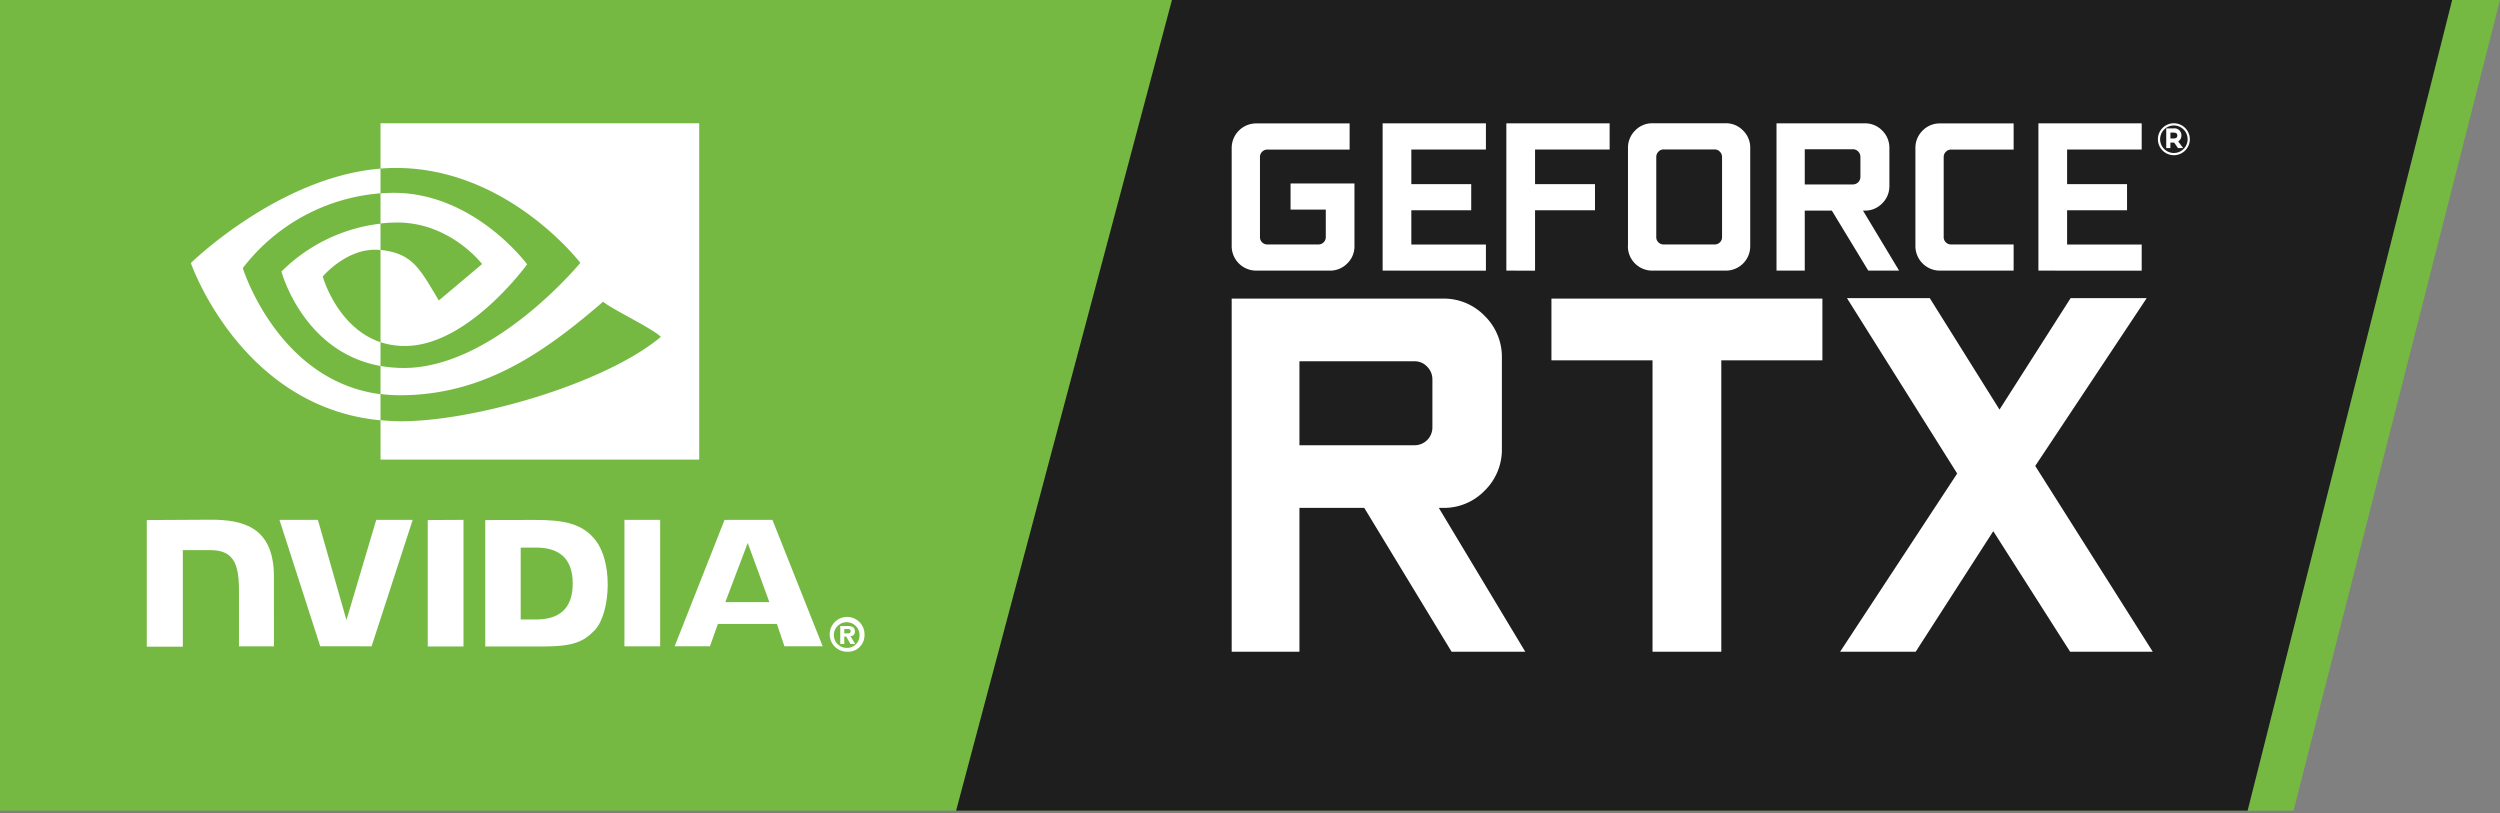 <svg id="Livello_1" data-name="Livello 1" xmlns="http://www.w3.org/2000/svg" xmlns:xlink="http://www.w3.org/1999/xlink" viewBox="0 0 662 215.33"><rect x="0" y="0" width="662" height="215.33" fill="#808080" stroke="none"/><defs><style>.cls-1{fill:#75b943;}.cls-2{clip-path:url(#clip-path);}.cls-3{fill:#1e1e1e;}.cls-4{fill:#fff;}</style><clipPath id="clip-path"><polygon class="cls-1" points="607.33 214.67 0 214.67 0 0 662 0 607.33 214.67"/></clipPath></defs><polygon class="cls-1" points="607.33 214.67 0 214.67 0 0 662 0 607.33 214.67"/><g class="cls-2"><polygon class="cls-3" points="595 215.33 253 215.33 310.33 0 649.33 0 595 215.33"/></g><path class="cls-4" d="M326.15,65.21v-26a6.5,6.5,0,0,1,6.51-6.53h24.72v6.93H335.6a1.86,1.86,0,0,0-1.39.58,1.91,1.91,0,0,0-.57,1.37V62.8a1.84,1.84,0,0,0,.57,1.37,1.87,1.87,0,0,0,1.38.56h13.52a1.87,1.87,0,0,0,1.38-.56,1.85,1.85,0,0,0,.58-1.37V55.51h-9.33V48.59h16.92V65.2a6.19,6.19,0,0,1-1.91,4.56,6.29,6.29,0,0,1-4.62,1.9H332.65a6.49,6.49,0,0,1-6.5-6.45Z"/><path class="cls-4" d="M366.12,71.66v-39h27.35v6.93H373.72v9.16h15.86v6.92H373.72v9.08h19.75v6.93Z"/><path class="cls-4" d="M398.88,71.66v-39h27.35v6.93H406.48v9.16h15.87v6.92H406.48v16Z"/><path class="cls-4" d="M431.09,65.21v-26A6.35,6.35,0,0,1,433,34.55a6.2,6.2,0,0,1,4.55-1.91H457a6.22,6.22,0,0,1,4.55,1.91,6.29,6.29,0,0,1,1.91,4.62v26A6.45,6.45,0,0,1,457,71.66h-19.5a6.44,6.44,0,0,1-6.44-6.45Zm7.49-2.41a1.84,1.84,0,0,0,.57,1.37,1.87,1.87,0,0,0,1.38.56h13.52a1.87,1.87,0,0,0,1.38-.56A1.85,1.85,0,0,0,456,62.8V41.58a2,2,0,0,0-.58-1.41,1.83,1.83,0,0,0-1.38-.6H440.53a1.83,1.83,0,0,0-1.38.6,2,2,0,0,0-.57,1.41Z"/><path class="cls-4" d="M470.42,71.66v-39H493.8a6.27,6.27,0,0,1,4.61,1.91,6.36,6.36,0,0,1,1.9,4.62V49.23a6.33,6.33,0,0,1-1.9,4.62,6.26,6.26,0,0,1-4.61,1.92h-.48l9.56,15.89h-8.16l-9.65-15.89H477.9V71.66Zm7.48-22.82h12.74a2,2,0,0,0,2-2v-5.3a2,2,0,0,0-.58-1.41,1.83,1.83,0,0,0-1.38-.6H477.9Z"/><path class="cls-4" d="M507.2,65.21v-26a6.36,6.36,0,0,1,1.9-4.62,6.29,6.29,0,0,1,4.61-1.91h19.5v6.93H516.65a1.85,1.85,0,0,0-1.38.58,1.88,1.88,0,0,0-.58,1.37V62.8a1.81,1.81,0,0,0,.58,1.37,1.87,1.87,0,0,0,1.38.56h16.56v6.93h-19.5a6.49,6.49,0,0,1-6.51-6.45Z"/><path class="cls-4" d="M539.77,71.66v-39h27.35v6.93H547.37v9.16h15.87v6.92H547.37v9.08h19.75v6.93Z"/><path class="cls-4" d="M575.64,32.64a4.23,4.23,0,1,0,4.23,4.23A4.24,4.24,0,0,0,575.64,32.64Zm0,7.87a3.64,3.64,0,1,1,3.64-3.64A3.64,3.64,0,0,1,575.64,40.51Zm2-4.63A1.84,1.84,0,0,0,575.54,34h-1.92V39.2h1.1V37.76h1l1,1.44h1.36l-1.29-1.76A1.76,1.76,0,0,0,577.63,35.88Zm-2.09.79h-.82V35.12h.82c1,0,1,.57,1,.76S576.53,36.67,575.54,36.67Z"/><path class="cls-4" d="M326.15,172.58V79.07h56a15,15,0,0,1,11,4.59,15.17,15.17,0,0,1,4.55,11.08v24.09a15.17,15.17,0,0,1-4.55,11.08,15,15,0,0,1-11.05,4.58H381l22.89,38.09H384.38l-23.12-38.09H344.09v38.09Zm17.94-54.68H374.6a4.71,4.71,0,0,0,4.7-4.69V100.49a4.73,4.73,0,0,0-1.38-3.38,4.42,4.42,0,0,0-3.32-1.44H344.09Z"/><path class="cls-4" d="M410.82,95.41V79.07h71.75V95.41H455.8v77.17H437.59V95.41Z"/><path class="cls-4" d="M487.26,172.58l31-47.19L489.07,78.94H511l18.47,29.52L548.3,78.94h20.15l-29.52,44.44,31.12,49.2H548.17l-20.35-31.93-20.55,31.93Z"/><path id="path17" class="cls-4" d="M227.6,168.15a3.27,3.27,0,0,1-3.27,3.41h0a3.4,3.4,0,1,1,3.27-3.4Zm1.32,0a4.61,4.61,0,1,0-4.59,4.43,4.35,4.35,0,0,0,4.59-4.43m-5.35.38h.49l1.14,2h1.25l-1.26-2.09a1.13,1.13,0,0,0,1.19-1.23c0-1.1-.76-1.45-2-1.45H222.5v4.77h1.07v-2m0-.81v-1.15h.73c.4,0,.95,0,.95.52s-.28.63-.75.63h-.93"/><path id="path19" class="cls-4" d="M198,143.77l5.73,15.68H192.06Zm-6.14-6.1-13.21,33.46H188l2.09-5.91h15.63l2,5.91h10.12l-13.3-33.47Zm-26.51,33.47h9.46V137.66h-9.46ZM99.63,137.66,91.74,164.2l-7.56-26.54H74l10.8,33.48H98.4l10.88-33.48ZM137.88,145h4.06c5.9,0,9.72,2.65,9.72,9.52s-3.82,9.52-9.72,9.52h-4.06Zm-9.38-7.29v33.48h15.33c8.18,0,10.85-1.35,13.73-4.4,2-2.14,3.36-6.84,3.36-12,0-4.71-1.12-8.91-3.06-11.52-3.51-4.68-8.56-5.59-16.09-5.59Zm-89.63,0v33.53h9.54V145.68H55.8c2.45,0,4.19.61,5.37,1.87,1.5,1.6,2.11,4.17,2.11,8.87v14.72h9.25V152.62c0-13.23-8.43-15-16.68-15Zm74.4,0v33.48h9.46V137.66Z"/><path class="cls-4" d="M64.29,71a50.83,50.83,0,0,1,36.47-19.81V44.65c-26.91,2.16-50.22,25-50.22,25s13.2,38.16,50.22,41.65v-6.92C73.6,100.92,64.29,71,64.29,71Z"/><path class="cls-4" d="M100.76,90.57v6.34c-20.53-3.66-26.23-25-26.23-25a44.4,44.4,0,0,1,26.23-12.69v7h0c-8.59-1-15.3,7-15.3,7s3.76,13.52,15.33,17.41"/><path class="cls-4" d="M100.76,32.64v12c.79-.06,1.58-.11,2.38-.14,30.59-1,50.53,25.1,50.53,25.1s-22.9,27.84-46.75,27.84a35.31,35.31,0,0,1-6.16-.54v7.43a40.45,40.45,0,0,0,5.13.33c22.2,0,38.25-11.34,53.8-24.76C162.27,82,172.82,87,175,89.2c-14.79,12.37-49.23,22.35-68.76,22.35-1.88,0-3.69-.12-5.47-.29V121.7h84.38V32.64Z"/><path class="cls-4" d="M100.76,59.21v-8c.78-.06,1.57-.1,2.38-.13,22-.69,36.44,18.91,36.44,18.91S124,91.61,107.27,91.61a20.33,20.33,0,0,1-6.51-1V66.17c8.57,1,10.29,4.82,15.44,13.4l11.46-9.65s-8.37-11-22.46-11a42.56,42.56,0,0,0-4.44.26"/></svg>
